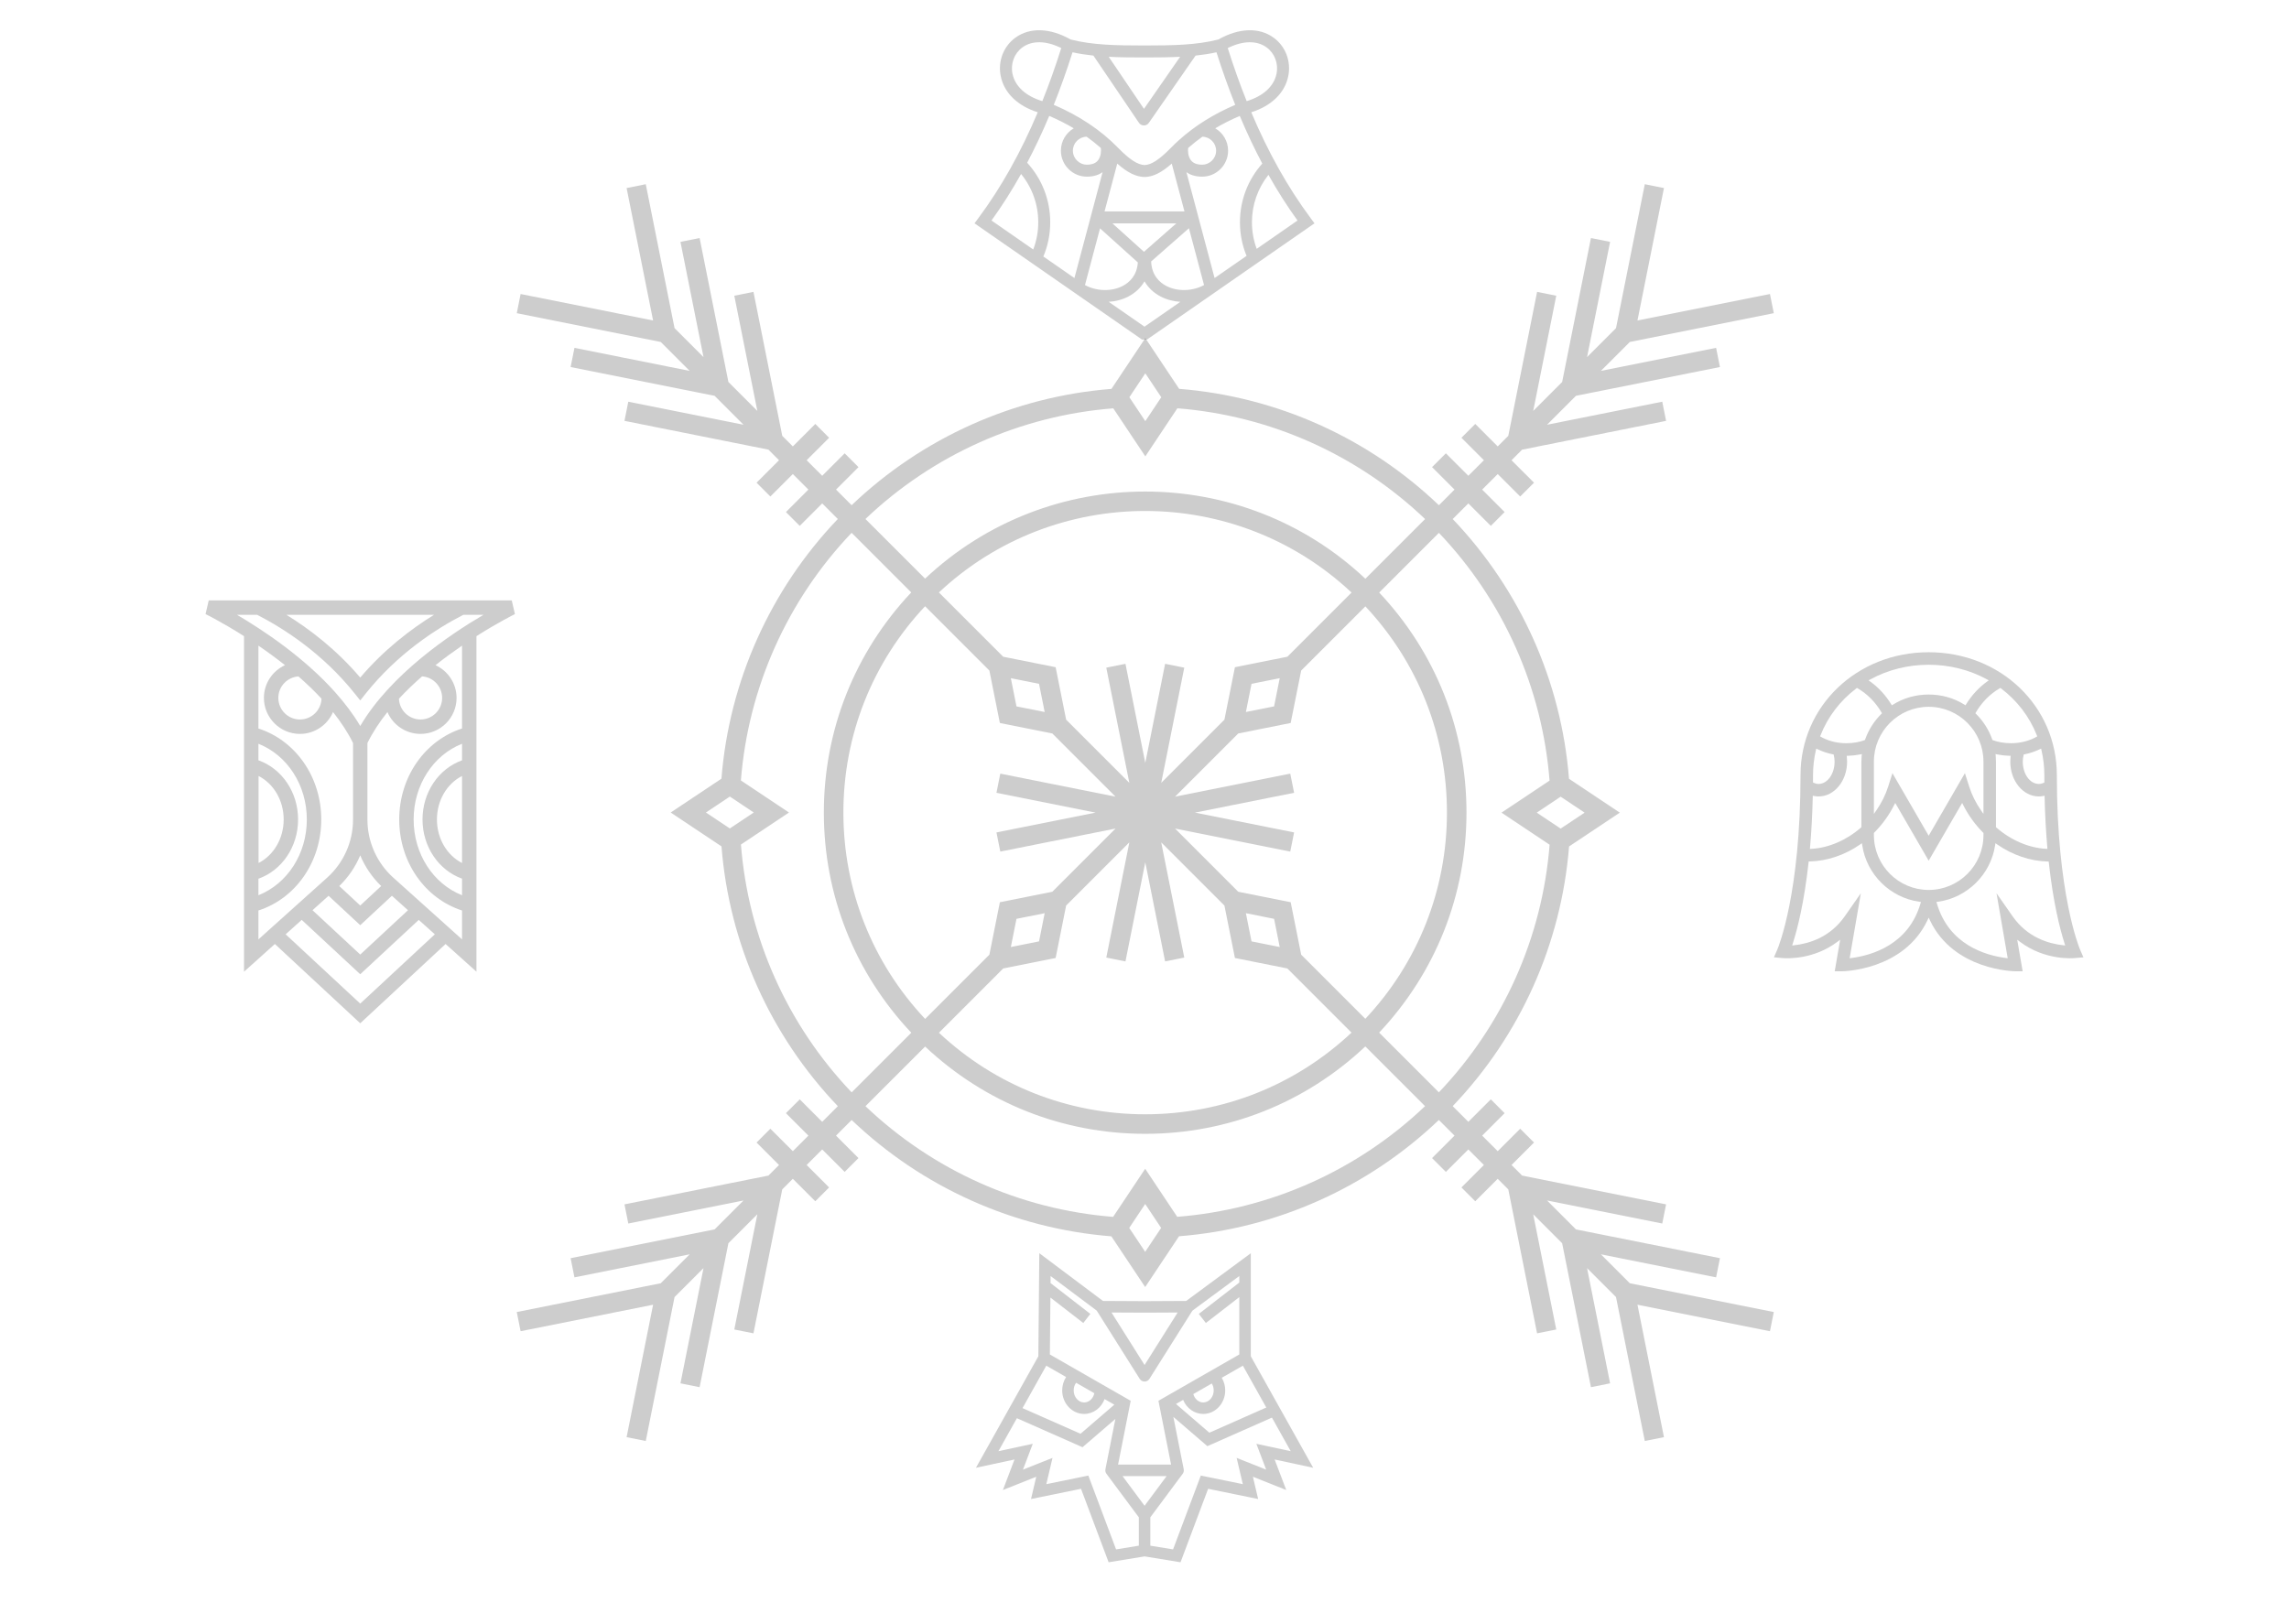 <?xml version="1.0" encoding="UTF-8" standalone="no"?>
<!-- Created with Inkscape (http://www.inkscape.org/) -->

<svg
   width="148mm"
   height="105mm"
   viewBox="0 0 148 105"
   version="1.1"
   id="svg1"
   inkscape:version="1.3.2 (091e20ef0f, 2023-11-25)"
   sodipodi:docname="background.svg"
   xmlns:inkscape="http://www.inkscape.org/namespaces/inkscape"
   xmlns:sodipodi="http://sodipodi.sourceforge.net/DTD/sodipodi-0.dtd"
   xmlns="http://www.w3.org/2000/svg"
   xmlns:svg="http://www.w3.org/2000/svg">
  <sodipodi:namedview
     id="namedview1"
     pagecolor="#ffffff"
     bordercolor="#000000"
     borderopacity="0.25"
     inkscape:showpageshadow="2"
     inkscape:pageopacity="0.0"
     inkscape:pagecheckerboard="0"
     inkscape:deskcolor="#d1d1d1"
     inkscape:document-units="mm"
     inkscape:zoom="1.7739373"
     inkscape:cx="315.40009"
     inkscape:cy="195.89193"
     inkscape:window-width="1920"
     inkscape:window-height="1011"
     inkscape:window-x="0"
     inkscape:window-y="0"
     inkscape:window-maximized="1"
     inkscape:current-layer="layer1" />
  <defs
     id="defs1">
    <clipPath
       clipPathUnits="userSpaceOnUse"
       id="clipPath11301">
      <path
         d="M 0,0 H 436.535 V 612.283 H 0 Z"
         transform="translate(-333.336,-164.799)"
         id="path11301" />
    </clipPath>
    <clipPath
       clipPathUnits="userSpaceOnUse"
       id="clipPath5551">
      <path
         d="M 0,0 H 436.535 V 612.283 H 0 Z"
         transform="translate(-66.669,-469.646)"
         id="path5551" />
    </clipPath>
    <clipPath
       clipPathUnits="userSpaceOnUse"
       id="clipPath5553">
      <path
         d="M 0,0 H 436.535 V 612.283 H 0 Z"
         transform="translate(-87.734,-468.34)"
         id="path5553" />
    </clipPath>
    <clipPath
       clipPathUnits="userSpaceOnUse"
       id="clipPath5555">
      <path
         d="M 0,0 H 436.535 V 612.283 H 0 Z"
         transform="translate(-66.033,-475.719)"
         id="path5555" />
    </clipPath>
    <clipPath
       clipPathUnits="userSpaceOnUse"
       id="clipPath5557">
      <path
         d="M 0,0 H 436.535 V 612.283 H 0 Z"
         transform="translate(-70.152,-455.967)"
         id="path5557" />
    </clipPath>
    <clipPath
       clipPathUnits="userSpaceOnUse"
       id="clipPath5559">
      <path
         d="M 0,0 H 436.535 V 612.283 H 0 Z"
         transform="translate(-80.123,-454.133)"
         id="path5559" />
    </clipPath>
    <clipPath
       clipPathUnits="userSpaceOnUse"
       id="clipPath5561">
      <path
         d="M 0,0 H 436.535 V 612.283 H 0 Z"
         transform="translate(-81.966,-478.78)"
         id="path5561" />
    </clipPath>
    <clipPath
       clipPathUnits="userSpaceOnUse"
       id="clipPath5563">
      <path
         d="M 0,0 H 436.535 V 612.283 H 0 Z"
         transform="translate(-97.48,-477.31)"
         id="path5563" />
    </clipPath>
    <clipPath
       clipPathUnits="userSpaceOnUse"
       id="clipPath11870-7">
      <path
         d="M 0,0 H 436.535 V 612.284 H 0 Z"
         transform="translate(-227.553,-452.925)"
         id="path11870-0" />
    </clipPath>
    <clipPath
       clipPathUnits="userSpaceOnUse"
       id="clipPath12426">
      <path
         d="M 0,0 H 436.535 V 612.284 H 0 Z"
         transform="translate(-218.267,-143.38)"
         id="path12426" />
    </clipPath>
    <clipPath
       clipPathUnits="userSpaceOnUse"
       id="clipPath1263">
      <path
         d="M 0,0 H 436.535 V 612.284 H 0 Z"
         transform="translate(-230.859,-145.092)"
         id="path1263" />
    </clipPath>
    <clipPath
       clipPathUnits="userSpaceOnUse"
       id="clipPath707">
      <path
         d="M 0,0 H 436.535 V 612.284 H 0 Z"
         transform="translate(-225.731,-462.01)"
         id="path707" />
    </clipPath>
  </defs>
  <g
     inkscape:label="Layer 1"
     inkscape:groupmode="layer"
     id="layer1">
    <path
       id="path11300"
       d="m 0,0 29.102,-5.82 0.969,4.838 L -6.291,6.291 -13.601,13.601 l 29.102,-5.82 0.969,4.838 -36.362,7.273 -2.672,2.672 5.674,5.674 -3.489,3.489 -5.674,-5.674 -3.93,3.93 5.674,5.674 -3.49,3.49 -5.674,-5.674 -3.955,3.955 C -20.374,55.28 -9.993,78.425 -8.036,103.027 l 12.818,8.544 -12.83,8.553 c -1.949,24.607 -12.323,47.756 -29.373,65.614 l 3.949,3.949 5.673,-5.674 3.49,3.489 -5.674,5.674 3.929,3.929 5.675,-5.674 3.489,3.489 -5.675,5.674 2.673,2.673 36.362,7.273 -0.969,4.839 -29.102,-5.821 7.31,7.31 36.362,7.273 -0.969,4.839 L 0,223.159 7.31,230.469 43.672,237.741 42.703,242.58 9.24,235.888 15.932,269.351 11.094,270.319 3.821,233.958 l -7.31,-7.31 5.82,29.103 -4.838,0.968 -7.274,-36.362 -7.309,-7.31 5.82,29.103 -4.838,0.968 -7.274,-36.362 -2.672,-2.673 -5.673,5.674 -3.49,-3.489 5.674,-5.674 -3.929,-3.929 -5.675,5.674 -3.489,-3.489 5.675,-5.674 L -40.909,189.228 c -17.851,17.058 -40.999,27.442 -65.606,29.399 l -8.545,12.819 -8.553,-12.83 c -24.611,-1.95 -47.763,-12.326 -65.622,-29.381 l -3.941,3.941 5.674,5.674 -3.489,3.489 -5.674,-5.674 -3.929,3.929 5.674,5.674 -3.489,3.489 -5.674,-5.674 -2.673,2.673 -7.273,36.362 -4.839,-0.968 5.821,-29.103 -7.31,7.31 -7.272,36.362 -4.839,-0.968 5.82,-29.103 -7.31,7.31 -7.272,36.361 -4.839,-0.968 6.692,-33.463 -33.463,6.692 -0.968,-4.839 36.361,-7.272 7.309,-7.31 -29.101,5.821 -0.968,-4.839 36.361,-7.273 7.309,-7.31 -29.102,5.821 -0.968,-4.839 36.362,-7.273 2.673,-2.673 -5.674,-5.674 3.489,-3.489 5.674,5.674 3.929,-3.929 -5.674,-5.674 3.489,-3.489 5.674,5.674 3.94,-3.941 C -209.777,167.897 -220.158,144.752 -222.116,120.149 l -12.819,-8.545 12.831,-8.554 c 1.95,-24.615 12.329,-47.77 29.388,-65.629 l -3.949,-3.949 -5.674,5.675 -3.489,-3.49 5.674,-5.674 -3.929,-3.929 -5.674,5.673 -3.489,-3.489 5.673,-5.673 -2.672,-2.672 -36.362,-7.274 0.968,-4.838 29.103,5.82 -7.31,-7.309 L -260.207,-0.982 -259.239,-5.82 -230.138,0 l -7.309,-7.31 -36.361,-7.273 0.968,-4.839 33.463,6.693 -6.692,-33.463 4.839,-0.969 7.272,36.362 7.31,7.31 -5.82,-29.102 4.839,-0.969 7.272,36.362 7.31,7.31 -5.821,-29.102 4.839,-0.969 7.273,36.362 2.673,2.672 5.674,-5.674 3.489,3.489 -5.674,5.675 3.929,3.929 5.674,-5.674 3.489,3.489 -5.674,5.674 3.949,3.949 c 17.849,-17.049 40.991,-27.429 65.59,-29.386 l 8.544,-12.817 8.555,12.831 c 24.61,1.95 47.761,12.326 65.62,29.379 l 3.956,-3.956 -5.674,-5.674 3.489,-3.489 5.674,5.674 3.931,-3.93 -5.675,-5.674 3.49,-3.489 5.674,5.674 2.671,-2.672 7.274,-36.362 4.838,0.969 -5.82,29.102 7.309,-7.31 7.274,-36.362 4.838,0.969 -5.82,29.102 7.31,-7.31 7.273,-36.362 4.838,0.969 L 9.24,-12.729 42.703,-19.422 43.672,-14.583 7.31,-7.31 Z m -10.158,107.542 -6.043,4.029 6.043,4.029 6.044,-4.029 z m -2.803,12.119 -12.136,-8.09 12.148,-8.098 C -14.803,80.019 -24.682,57.951 -40.917,40.917 L -56.003,56.003 C -41.771,71.111 -33.943,90.744 -33.943,111.592 c 0,20.841 -7.823,40.47 -22.048,55.576 L -40.91,182.249 C -24.674,165.205 -14.803,143.126 -12.961,119.661 m -68.152,25.874 -1.424,-7.122 -7.121,-1.424 1.424,7.122 z m 1.931,5.419 L -92.429,148.306 -95.078,135.059 -111.043,119.094 l 5.821,29.102 -4.838,0.969 -5.008,-25.035 -5.008,25.035 -4.839,-0.969 5.821,-29.102 -15.965,15.965 -2.651,13.247 -13.244,2.648 -16.241,16.241 c 14.62,13.707 33.35,20.579 52.098,20.579 18.756,0 37.507,-6.884 52.127,-20.607 z m -62.72,-6.843 1.424,-7.122 -7.122,1.424 -1.424,7.122 z m -12.541,3.354 2.648,-13.245 13.247,-2.65 15.964,-15.964 -29.101,5.819 -0.969,-4.838 25.038,-5.008 -25.038,-5.008 0.969,-4.838 29.101,5.82 -15.964,-15.964 -13.247,-2.649 L -154.443,75.693 -170.674,59.463 c -13.319,14.178 -20.642,32.586 -20.642,52.129 0,19.537 7.319,37.939 20.63,52.116 z m 5.419,-69.842 1.424,7.122 7.122,1.424 -1.424,-7.122 z m -1.93,-5.418 13.244,2.65 2.65,13.244 15.966,15.966 -5.821,-29.103 4.839,-0.969 5.008,25.036 5.008,-25.036 4.838,0.969 -5.821,29.103 15.965,-15.966 2.649,-13.244 13.246,-2.651 16.202,-16.202 C -77.158,42.691 -95.56,35.373 -115.097,35.373 c -19.523,0 -37.914,7.308 -52.087,20.601 z m 62.72,6.842 -1.424,7.122 7.121,-1.424 1.424,-7.122 z M -75.694,75.694 -78.344,88.94 -91.589,91.589 -107.552,107.553 l 29.101,-5.82 0.969,4.838 -25.038,5.008 25.038,5.008 -0.969,4.838 -29.101,-5.819 15.964,15.964 13.244,2.65 2.65,13.244 16.214,16.214 c 13.293,-14.173 20.602,-32.563 20.602,-52.086 0,-19.53 -7.313,-37.925 -20.614,-52.1 z m -39.366,146.856 4.029,-6.044 -4.029,-6.043 -4.029,6.043 z m -8.091,-8.847 8.091,-12.136 8.097,12.147 c 23.459,-1.853 45.532,-11.734 62.564,-27.976 l -15.082,-15.082 c -31.16,29.361 -80.029,29.37 -111.203,0.028 L -185.746,185.746 c 17.044,16.241 39.127,26.115 62.595,27.957 m -96.845,-98.07 6.044,-4.029 -6.044,-4.029 -6.043,4.029 z m 2.805,-12.119 12.135,8.09 -12.148,8.098 c 1.855,23.455 11.733,45.524 27.969,62.555 l 15.059,-15.06 c -14.242,-15.11 -22.075,-34.75 -22.075,-55.605 0,-20.861 7.838,-40.507 22.088,-55.618 L -189.227,40.91 c -16.245,17.046 -26.122,39.131 -27.964,62.604 M -115.093,0.625 l -4.029,6.044 4.029,6.043 4.03,-6.043 z m 8.09,8.848 -8.09,12.135 -8.098,-12.148 c -23.45,1.854 -45.516,11.729 -62.547,27.961 L -170.673,52.485 c 15.107,-14.225 34.735,-22.047 55.576,-22.047 20.855,0 40.496,7.833 55.605,22.075 L -44.407,37.429 C -61.452,21.189 -83.534,11.315 -107.003,9.473"
       style="fill:#000000;fill-opacity:0.197;fill-rule:nonzero;stroke:none"
       transform="matrix(0.256,0,0,-0.256,103.508,81.114)"
       clip-path="url(#clipPath11301)" />
    <path
       id="path11869-6"
       d="M 0,0 0.625,-2.651 -3.613,-1.785 -6.411,-9.232 -8.706,-8.858 v 2.862 L -5.44,-1.604 c 0.098,0.133 0.133,0.3 0.102,0.458 h 9.999e-4 L -6.382,4.134 -2.952,1.182 3.561,4.063 5.456,0.676 1.99,1.421 2.981,-1.188 Z m -12.16,-9.232 -2.798,7.447 -4.238,-0.866 L -18.572,0 l -2.981,-1.188 0.991,2.609 -3.465,-0.745 1.862,3.327 6.62,-2.928 3.314,2.852 -1.003,-5.073 c -0.032,-0.158 0.004,-0.325 0.103,-0.458 l 3.265,-4.392 v -2.862 z M -19.201,9.301 -17.202,8.156 c -0.252,-0.392 -0.394,-0.861 -0.394,-1.348 0,-1.31 0.994,-2.375 2.217,-2.375 0.934,0 1.733,0.622 2.06,1.499 l 0.983,-0.564 -3.41,-2.935 -5.851,2.588 z M -16.192,7.578 -14.354,6.524 c -0.111,-0.532 -0.527,-0.931 -1.025,-0.931 -0.582,0 -1.057,0.545 -1.057,1.215 0,0.285 0.089,0.555 0.244,0.77 M -9.286,-4.832 -11.511,-1.838 h 4.45 z M -14.111,14.854 -9.776,7.972 c 0.105,-0.168 0.291,-0.271 0.49,-0.271 0.2,0 0.385,0.103 0.491,0.271 l 4.334,6.88 4.731,3.495 v -0.66 l -4.085,-3.162 0.711,-0.918 3.374,2.612 V 10.433 L -7.887,5.76 -6.612,-0.678 h -5.347 l 1.273,6.438 -8.152,4.671 0.053,5.745 3.318,-2.569 0.71,0.918 -4.014,3.108 0.005,0.711 4.655,-3.49 z m 8.163,-0.186 -3.338,-5.298 -3.337,5.298 3.34,-0.017 z m 3.443,-7.162 c 0.124,-0.202 0.192,-0.444 0.192,-0.698 0,-0.67 -0.473,-1.215 -1.056,-1.215 -0.47,0 -0.864,0.356 -1.002,0.844 z M 2.991,5.081 -2.751,2.54 -6.116,5.437 -5.396,5.849 c 0.344,-0.833 1.123,-1.416 2.027,-1.416 1.223,0 2.217,1.065 2.217,2.375 0,0.457 -0.126,0.897 -0.349,1.273 L 0.63,9.301 Z M 3.833,-0.162 7.722,-0.998 1.43,10.248 v 10.398 l -6.516,-4.813 -4.197,-0.022 -4.2,0.022 -6.421,4.816 L -20,10.25 l -6.294,-11.248 3.889,0.836 -1.171,-3.081 3.364,1.34 -0.529,-2.248 5.045,1.031 2.784,-7.41 3.626,0.591 3.627,-0.591 2.783,7.41 L 2.17,-4.151 1.641,-1.902 5.005,-3.243 Z"
       style="fill:#000000;fill-opacity:0.197;fill-rule:nonzero;stroke:none"
       transform="matrix(0.641,0,0,-0.641,79.957,94.278)"
       clip-path="url(#clipPath11870-7)" />
    <path
       id="path12425"
       d="m 0,0 -3.282,2.277 c 0.635,0.042 1.255,0.202 1.801,0.489 C -0.834,3.104 -0.335,3.58 0,4.163 0.336,3.58 0.834,3.104 1.481,2.766 2.028,2.479 2.648,2.319 3.283,2.277 Z m -11.32,14.005 c 1.02,-1.247 1.576,-2.795 1.576,-4.429 0,-0.865 -0.156,-1.701 -0.46,-2.496 l -3.829,2.658 c 0.964,1.334 1.866,2.754 2.713,4.267 m -0.784,9.174 c -0.2,0.936 0.156,1.893 0.907,2.438 0.898,0.654 2.18,0.625 3.563,-0.062 -0.54,-1.708 -1.118,-3.329 -1.735,-4.869 -1.505,0.457 -2.489,1.344 -2.735,2.493 M -4.686,24.865 -0.509,18.699 c 0.102,-0.149 0.271,-0.24 0.452,-0.241 h 0.003 c 0.181,0 0.349,0.088 0.451,0.236 l 4.286,6.171 c 0.655,0.07 1.294,0.165 1.918,0.304 C 7.137,23.48 7.71,21.877 8.321,20.349 6.346,19.503 4.623,18.427 3.187,17.135 3.185,17.134 3.183,17.132 3.181,17.13 2.923,16.898 2.672,16.661 2.433,16.416 1.376,15.331 0.622,14.841 0.014,14.825 c -0.635,0.016 -1.39,0.506 -2.446,1.591 -1.573,1.615 -3.555,2.935 -5.888,3.933 C -7.71,21.877 -7.137,23.48 -6.601,25.169 -5.977,25.03 -5.34,24.935 -4.686,24.865 M -0.054,24.694 h 0.108 c 1.145,0.001 2.206,0.01 3.215,0.062 l -3.317,-4.777 -3.235,4.777 c 1.012,-0.053 2.077,-0.062 3.229,-0.062 m 11.252,0.923 c 0.75,-0.545 1.107,-1.502 0.906,-2.438 C 11.859,22.03 10.874,21.143 9.37,20.686 8.753,22.226 8.175,23.847 7.634,25.555 9.018,26.242 10.3,26.271 11.198,25.617 M 10.29,7.14 C 10.001,7.916 9.853,8.732 9.853,9.576 c 0,1.599 0.533,3.115 1.513,4.349 0.833,-1.484 1.721,-2.876 2.668,-4.187 z m -6.215,1.888 L 5.461,3.817 C 4.399,3.242 3.024,3.199 1.991,3.739 1.382,4.059 0.662,4.706 0.609,5.982 Z M -5.46,3.817 l 1.382,5.2 3.467,-3.122 C -0.692,4.676 -1.396,4.052 -1.99,3.739 -3.023,3.199 -4.398,3.242 -5.46,3.817 M -7.667,16.144 C -7.667,14.829 -6.598,13.76 -5.283,13.76 c 0.644,0 1.105,0.176 1.437,0.405 L -6.427,4.46 -9.276,6.437 c 0.418,0.993 0.63,2.046 0.63,3.139 0,2.04 -0.749,3.965 -2.115,5.461 0.717,1.358 1.39,2.787 2.024,4.295 0.794,-0.341 1.546,-0.719 2.249,-1.137 -0.704,-0.414 -1.179,-1.177 -1.179,-2.051 m 3.665,0.246 C -3.973,16.155 -3.978,15.655 -4.236,15.294 c -0.21,-0.293 -0.552,-0.435 -1.047,-0.435 -0.708,0 -1.284,0.576 -1.284,1.285 0,0.7 0.564,1.269 1.261,1.281 0.459,-0.326 0.894,-0.672 1.304,-1.035 M -0.049,6.867 -2.946,9.477 h 5.867 z m 2.547,8.09 1.166,-4.382 h -7.327 l 1.165,4.382 c 0.944,-0.835 1.72,-1.212 2.512,-1.23 0.769,0.018 1.541,0.395 2.484,1.23 m 2.809,2.468 C 6.004,17.412 6.568,16.844 6.568,16.144 6.568,15.435 5.992,14.859 5.284,14.859 4.789,14.859 4.446,15.001 4.237,15.294 3.979,15.655 3.974,16.156 4.003,16.389 4.413,16.753 4.848,17.099 5.307,17.425 M 3.847,14.164 C 4.179,13.936 4.64,13.76 5.284,13.76 c 1.315,0 2.383,1.069 2.383,2.384 C 7.667,17.018 7.192,17.781 6.489,18.195 7.192,18.613 7.943,18.991 8.737,19.332 9.384,17.797 10.07,16.34 10.802,14.961 9.479,13.476 8.754,11.582 8.754,9.576 c 0,-1.071 0.204,-2.105 0.606,-3.082 L 6.428,4.46 Z M 6.411,3.11 15.591,9.48 15.252,9.936 C 13.16,12.748 11.354,15.965 9.791,19.665 c 1.843,0.587 3.062,1.755 3.388,3.284 0.291,1.361 -0.233,2.757 -1.335,3.558 C 10.513,27.474 8.67,27.412 6.774,26.343 4.785,25.832 2.646,25.794 0.055,25.793 h -0.109 c -2.59,0 -4.73,0.039 -6.72,0.55 -1.895,1.069 -3.739,1.131 -5.07,0.164 -1.101,-0.801 -1.626,-2.197 -1.335,-3.558 C -12.852,21.421 -11.634,20.252 -9.79,19.665 c -1.564,-3.7 -3.369,-6.918 -5.461,-9.729 L -15.59,9.48 -0.226,-1.182 h 0.453 l 6.183,4.291 c 0,9.999e-4 0.001,9.999e-4 0.001,9.999e-4"
       style="fill:#000000;fill-opacity:0.197;fill-rule:nonzero;stroke:none"
       transform="matrix(0.705,0,0,-0.705,74,21.125)"
       clip-path="url(#clipPath12426)" />
    <path
       id="path1262"
       d="M 0,0 C -1.413,0.154 -3.387,0.753 -4.77,2.734 L -6.283,4.903 -5.228,-1.225 -5.396,-1.203 c -1.944,0.254 -5.374,1.259 -6.509,5.145 l -0.04,0.14 0.143,0.02 c 2.758,0.379 4.973,2.568 5.387,5.32 l 0.03,0.199 0.165,-0.115 C -4.777,8.501 -3.093,7.929 -1.475,7.896 l 0.11,-0.001 0.011,-0.11 C -0.937,4.022 -0.315,1.563 0.133,0.162 l 0.058,-0.183 z m -12.677,5.214 c -2.846,0 -5.163,2.316 -5.163,5.163 v 0.212 l 0.036,0.036 c 0.75,0.751 1.397,1.645 1.869,2.585 l 0.104,0.207 3.154,-5.445 3.156,5.445 0.103,-0.207 c 0.474,-0.943 1.119,-1.839 1.868,-2.589 l 0.036,-0.036 v -0.208 c 0,-2.847 -2.316,-5.163 -5.163,-5.163 m -0.77,-1.272 c -1.136,-3.886 -4.567,-4.891 -6.51,-5.145 l -0.169,-0.022 0.029,0.167 1.027,5.961 L -20.584,2.734 C -21.967,0.753 -23.94,0.154 -25.354,0 l -0.191,-0.021 0.059,0.183 c 0.45,1.405 1.073,3.87 1.487,7.63 l 0.012,0.109 0.11,0.002 c 1.621,0.032 3.306,0.601 4.743,1.602 L -18.969,9.62 -18.938,9.421 C -18.524,6.669 -16.309,4.481 -13.551,4.102 l 0.144,-0.02 z M -23.858,9.226 C -23.728,10.725 -23.642,12.314 -23.603,13.948 l 0.004,0.148 0.145,-0.028 c 0.134,-0.026 0.268,-0.039 0.402,-0.039 1.481,0 2.686,1.469 2.686,3.275 0,0.139 -0.008,0.281 -0.024,0.42 l -0.015,0.135 0.136,0.003 c 0.374,0.009 0.753,0.052 1.126,0.127 l 0.165,0.034 -0.015,-0.168 c -0.017,-0.186 -0.026,-0.362 -0.026,-0.539 v -6.187 l -0.043,-0.037 c -1.356,-1.189 -3.057,-1.918 -4.665,-2.002 L -23.87,9.082 Z M -23.577,16.042 c 0,0.787 0.091,1.577 0.269,2.346 l 0.037,0.152 0.14,-0.068 c 0.429,-0.209 0.906,-0.368 1.417,-0.472 l 0.079,-0.016 0.019,-0.078 c 0.047,-0.205 0.07,-0.401 0.07,-0.602 0,-1.156 -0.676,-2.096 -1.506,-2.096 -0.154,0 -0.307,0.035 -0.456,0.105 l -0.072,0.035 0.003,0.694 z m 0.707,3.751 c 0.684,1.739 1.849,3.267 3.368,4.415 l 0.066,0.05 0.072,-0.041 c 0.898,-0.521 1.673,-1.303 2.238,-2.262 l 0.05,-0.084 -0.07,-0.068 c -0.679,-0.677 -1.205,-1.507 -1.519,-2.401 l -0.02,-0.054 -0.055,-0.021 c -0.444,-0.163 -1.039,-0.281 -1.695,-0.281 -0.711,0 -1.496,0.14 -2.234,0.513 -0.049,0.024 -0.097,0.05 -0.147,0.08 l -0.093,0.053 0.039,0.101 z m 4.704,5.275 c 1.645,0.9 3.544,1.375 5.489,1.375 1.946,0 3.844,-0.475 5.49,-1.375 L -7.013,24.974 -7.174,24.857 c -0.774,-0.557 -1.436,-1.274 -1.967,-2.131 l -0.066,-0.108 -0.106,0.068 C -11.325,23.953 -14.026,23.952 -16.04,22.686 l -0.106,-0.068 -0.067,0.108 c -0.531,0.858 -1.193,1.576 -1.967,2.131 l -0.161,0.117 0.175,0.094 z m 10.652,-7.752 v -4.932 l -0.227,0.327 c -0.492,0.707 -0.867,1.461 -1.115,2.24 l -0.406,1.271 -3.415,-5.897 -3.415,5.897 -0.405,-1.271 c -0.248,-0.779 -0.623,-1.533 -1.115,-2.241 l -0.228,-0.327 v 4.933 c 0,2.847 2.317,5.163 5.163,5.163 2.847,0 5.163,-2.316 5.163,-5.163 m 1.596,6.942 0.066,-0.05 c 1.519,-1.148 2.684,-2.676 3.369,-4.415 l 0.039,-0.1 -0.093,-0.054 c -0.049,-0.029 -0.098,-0.056 -0.149,-0.081 -0.739,-0.372 -1.523,-0.512 -2.236,-0.512 -0.654,0 -1.249,0.118 -1.691,0.281 l -0.056,0.021 -0.019,0.055 C -7,20.296 -7.525,21.126 -8.207,21.803 l -0.069,0.068 0.049,0.084 c 0.564,0.959 1.338,1.74 2.238,2.262 l 0.071,0.041 z M -2.082,18.541 -2.046,18.388 c 0.18,-0.769 0.271,-1.558 0.271,-2.347 l 0.002,-0.693 -0.072,-0.035 c -0.148,-0.07 -0.301,-0.105 -0.456,-0.105 -0.831,0 -1.507,0.94 -1.507,2.096 0,0.201 0.024,0.398 0.072,0.602 l 0.018,0.078 0.079,0.016 c 0.511,0.104 0.988,0.262 1.416,0.472 z m 0.332,-4.593 c 0.039,-1.635 0.124,-3.222 0.255,-4.72 l 0.012,-0.144 -0.144,0.008 c -1.609,0.085 -3.31,0.814 -4.664,2.002 l -0.043,0.037 v 6.185 c 0,0.177 -0.009,0.353 -0.025,0.539 l -0.016,0.168 0.165,-0.034 c 0.373,-0.075 0.751,-0.118 1.125,-0.127 l 0.136,-0.003 -0.015,-0.135 c -0.015,-0.14 -0.022,-0.282 -0.022,-0.42 0,-1.806 1.205,-3.275 2.685,-3.275 0.134,0 0.269,0.013 0.403,0.039 l 0.144,0.028 z m 2.843,-15.157 0.815,0.072 -0.326,0.751 c -0.089,0.21 -2.179,5.279 -2.179,16.427 0,6.494 -5.306,11.582 -12.08,11.582 -6.773,0 -12.08,-5.088 -12.08,-11.582 0,-11.166 -2.09,-16.217 -2.179,-16.427 l -0.326,-0.75 0.819,-0.074 c 0.469,-0.035 2.932,-0.143 5.17,1.541 l 0.252,0.19 -0.513,-2.975 0.701,0.002 c 0.058,0 5.795,0.06 8.043,4.815 l 0.113,0.239 0.114,-0.239 c 2.249,-4.755 7.985,-4.815 8.042,-4.815 L -3.819,-2.454 -4.332,0.522 -4.08,0.332 c 2.394,-1.806 5.06,-1.551 5.173,-1.541"
       style="fill:#000000;fill-opacity:0.197;fill-rule:nonzero;stroke:none"
       transform="matrix(0.686,0,0,-0.686,133.399,61.128)"
       clip-path="url(#clipPath1263)" />
    <path
       id="path706"
       d="m 0,0 c -2.73,-0.881 -4.605,-3.561 -4.605,-6.672 0,-3.111 1.875,-5.791 4.605,-6.672 v -2.119 l -5.042,4.529 C -6.244,-9.853 -6.935,-8.306 -6.935,-6.689 v 5.626 c 0.39,0.789 0.892,1.547 1.466,2.267 C -5.064,0.263 -4.129,-0.397 -3.042,-0.397 c 1.456,0 2.641,1.184 2.641,2.64 0,1.064 -0.635,1.982 -1.544,2.399 0.66,0.526 1.319,1.004 1.945,1.432 z m 0,-9.863 c -1.11,0.571 -1.84,1.795 -1.84,3.191 0,1.397 0.73,2.621 1.84,3.191 z m 0,7.53 c -1.725,-0.623 -2.897,-2.348 -2.897,-4.339 0,-1.992 1.172,-3.716 2.897,-4.339 v -1.216 c -2.119,0.843 -3.548,3.032 -3.548,5.555 0,2.523 1.429,4.712 3.548,5.554 z m -7.463,-17.838 -5.468,5.08 1.178,1.058 4.29,-3.985 4.289,3.985 1.179,-1.058 z M -14.927,-13.344 c 2.732,0.881 4.607,3.561 4.607,6.672 0,3.111 -1.875,5.791 -4.607,6.672 V 6.075 C -14.3,5.647 -13.641,5.168 -12.979,4.643 c -0.911,-0.418 -1.545,-1.335 -1.545,-2.4 0,-1.456 1.184,-2.64 2.64,-2.64 1.087,0 2.023,0.66 2.427,1.601 C -8.883,0.484 -8.382,-0.273 -7.991,-1.063 v -5.626 c 0,-1.617 -0.691,-3.164 -1.894,-4.245 l -5.042,-4.529 z m 0.011,3.481 v 6.382 c 1.11,-0.57 1.841,-1.794 1.841,-3.191 0,-1.397 -0.731,-2.62 -1.841,-3.191 m -0.011,-1.153 c 1.732,0.62 2.908,2.349 2.908,4.344 0,1.996 -1.176,3.723 -2.908,4.343 v 1.211 c 2.12,-0.842 3.549,-3.03 3.549,-5.554 0,-2.523 -1.429,-4.712 -3.549,-5.555 z m 4.625,13.202 c -0.03,-0.847 -0.728,-1.526 -1.582,-1.526 -0.873,0 -1.583,0.71 -1.583,1.583 0,0.83 0.643,1.513 1.473,1.577 0.586,-0.512 1.158,-1.058 1.692,-1.634 M -7.463,-12.979 -9,-11.551 c 0.665,0.642 1.185,1.409 1.537,2.249 C -7.111,-10.142 -6.592,-10.909 -5.927,-11.551 Z m -2.322,0.714 2.322,-2.157 2.321,2.157 1.179,-1.059 -3.5,-3.251 -3.5,3.251 z M -2.929,3.822 c 0.821,-0.058 1.47,-0.744 1.47,-1.579 0,-0.873 -0.71,-1.583 -1.583,-1.583 -0.854,0 -1.552,0.678 -1.582,1.525 0.535,0.577 1.108,1.124 1.695,1.637 M -15.017,8.334 C -13.025,7.31 -10.209,5.492 -7.876,2.574 L -7.463,2.058 -7.051,2.574 C -4.717,5.492 -1.9,7.31 0.091,8.334 H 1.57 C -0.906,6.882 -5.239,3.958 -7.463,0.184 -7.97,1.043 -8.588,1.855 -9.267,2.619 v 0.002 l -0.042,0.047 c -2.295,2.567 -5.287,4.551 -7.187,5.666 z m 12.962,0 C -3.754,7.285 -5.712,5.79 -7.463,3.734 -9.215,5.79 -11.173,7.285 -12.871,8.334 Z m 5.931,0.053 -0.231,1.004 H -18.57 L -18.802,8.387 c 0.031,-0.015 1.216,-0.598 2.819,-1.616 v -6.487 -13.912 -4.205 l 2.262,2.032 6.258,-5.813 6.258,5.813 2.263,-2.032 v 4.205 2.329 9.254 2.329 6.487 C 2.66,7.788 3.845,8.372 3.876,8.387"
       style="fill:#000000;fill-opacity:0.197;fill-rule:nonzero;stroke:none"
       transform="matrix(0.882,0,0,-0.882,29.874,47.11)"
       clip-path="url(#clipPath707)" />
  </g>
</svg>
